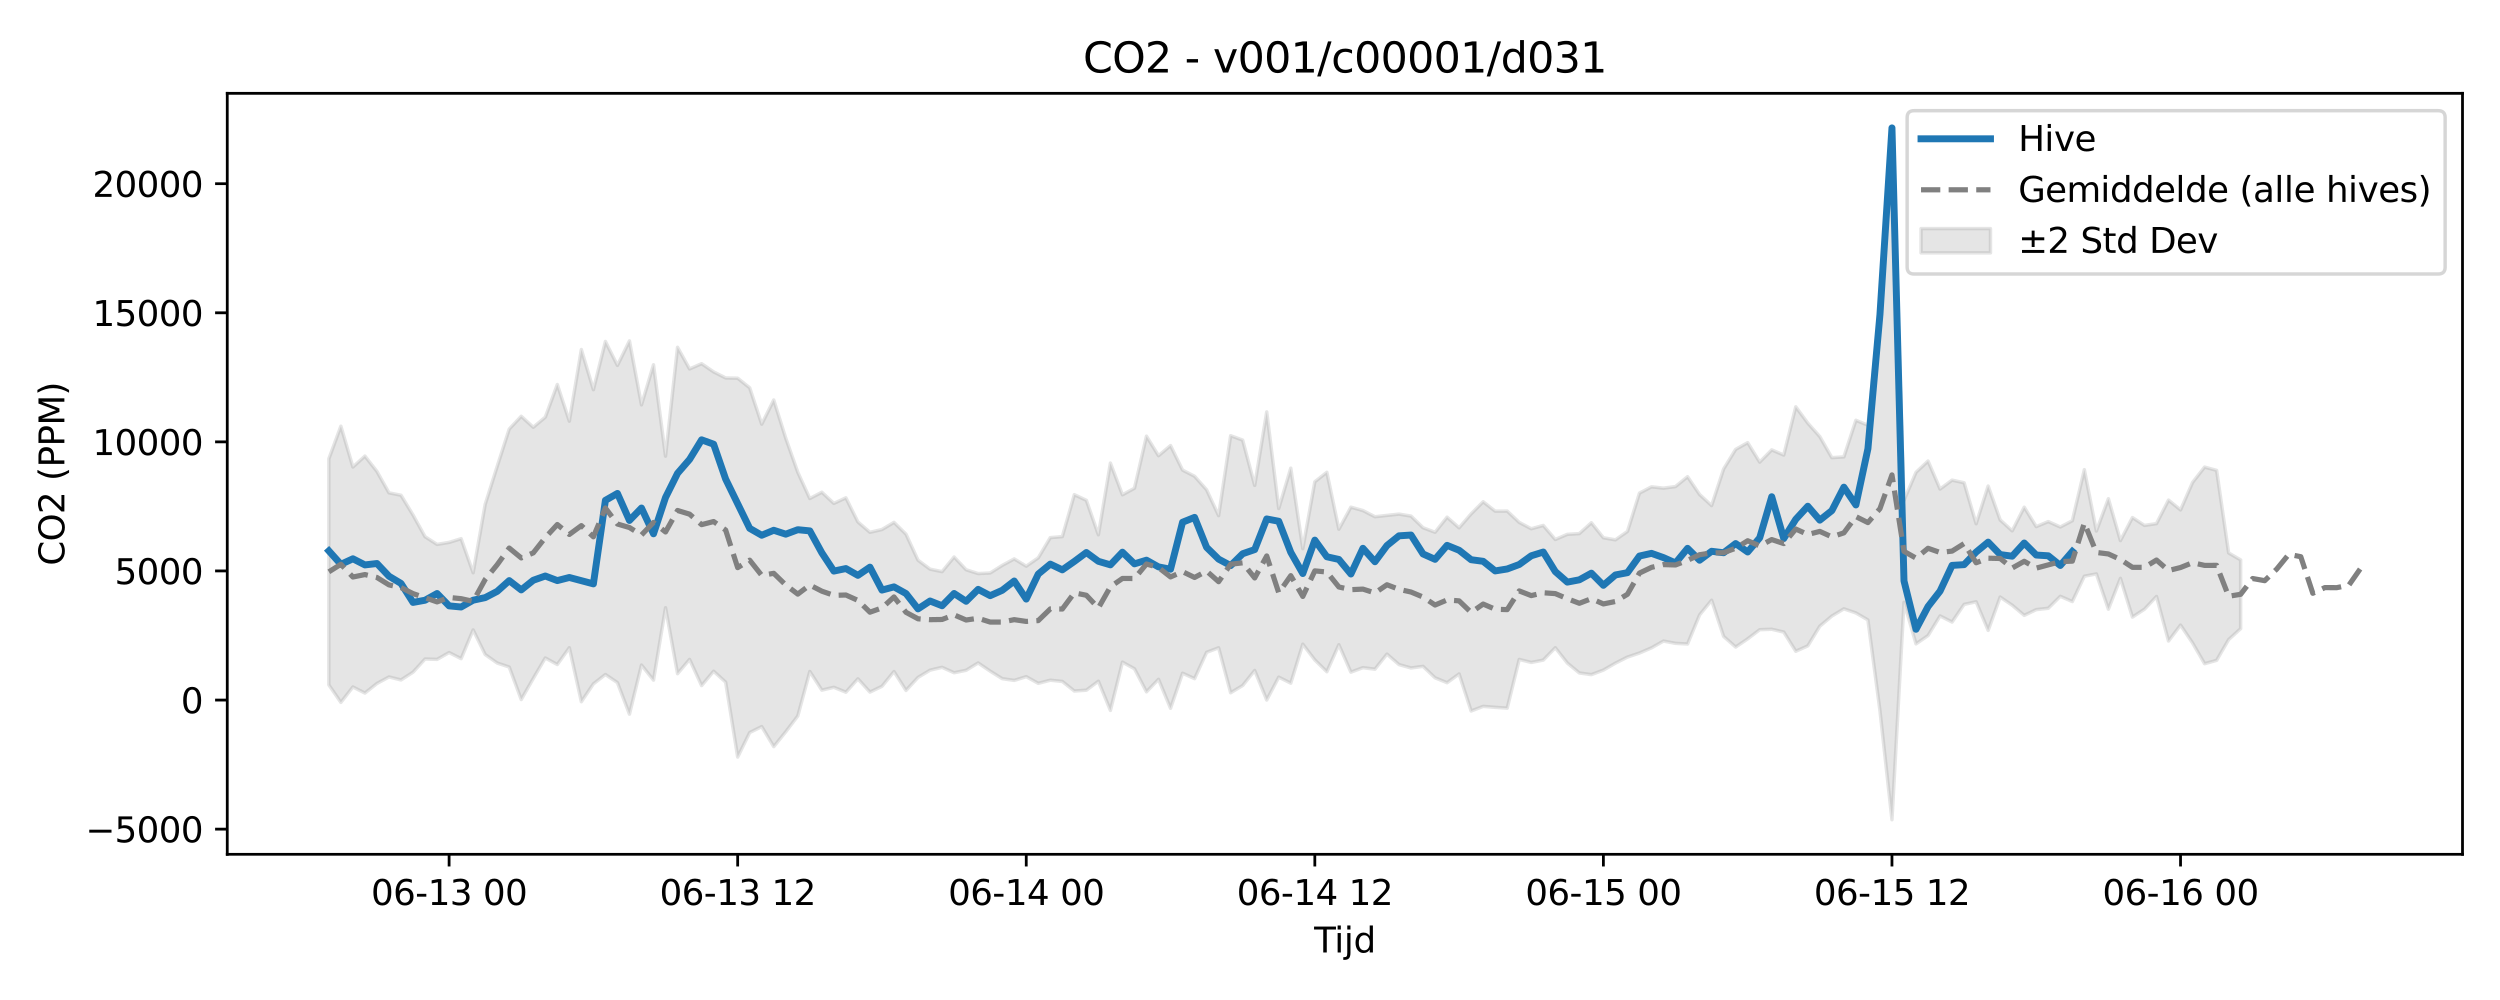<?xml version="1.0" encoding="utf-8" standalone="no"?>
<!DOCTYPE svg PUBLIC "-//W3C//DTD SVG 1.1//EN"
  "http://www.w3.org/Graphics/SVG/1.1/DTD/svg11.dtd">
<svg xmlns:xlink="http://www.w3.org/1999/xlink" width="720pt" height="288pt" viewBox="0 0 720 288" xmlns="http://www.w3.org/2000/svg" version="1.1">
 <defs>
  <style type="text/css">*{stroke-linejoin: round; stroke-linecap: butt}</style>
 </defs>
 <g id="figure_1">
  <g id="patch_1">
   <path d="M 0 288 
L 720 288 
L 720 0 
L 0 0 
z
" style="fill: #ffffff"/>
  </g>
  <g id="axes_1">
   <g id="patch_2">
    <path d="M 65.45 246.04 
L 709.2 246.04 
L 709.2 26.88 
L 65.45 26.88 
z
" style="fill: #ffffff"/>
   </g>
   <g id="FillBetweenPolyCollection_1">
    <defs>
     <path id="m723ecc522e" d="M 94.711 -155.879 
L 94.711 -90.752 
L 98.174 -85.706 
L 101.637 -90.148 
L 105.1 -88.399 
L 108.563 -91.156 
L 112.026 -93.038 
L 115.489 -92.172 
L 118.952 -94.404 
L 122.414 -98.206 
L 125.877 -98.094 
L 129.34 -100.063 
L 132.803 -98.307 
L 136.266 -106.58 
L 139.729 -99.496 
L 143.192 -97.05 
L 146.655 -95.89 
L 150.117 -86.528 
L 153.58 -92.598 
L 157.043 -98.506 
L 160.506 -96.616 
L 163.969 -101.46 
L 167.432 -85.903 
L 170.895 -91.038 
L 174.358 -93.74 
L 177.821 -91.401 
L 181.283 -82.318 
L 184.746 -96.468 
L 188.209 -92.121 
L 191.672 -112.971 
L 195.135 -93.983 
L 198.598 -98.1 
L 202.061 -90.545 
L 205.524 -94.687 
L 208.987 -91.541 
L 212.449 -69.968 
L 215.912 -77.025 
L 219.375 -78.741 
L 222.838 -72.966 
L 226.301 -77.245 
L 229.764 -81.805 
L 233.227 -94.617 
L 236.69 -89.24 
L 240.152 -90.054 
L 243.615 -88.648 
L 247.078 -92.493 
L 250.541 -88.682 
L 254.004 -90.338 
L 257.467 -94.593 
L 260.93 -89.149 
L 264.393 -92.912 
L 267.856 -94.988 
L 271.318 -95.811 
L 274.781 -94.251 
L 278.244 -94.956 
L 281.707 -97.072 
L 285.17 -94.71 
L 288.633 -92.546 
L 292.096 -92.041 
L 295.559 -93.122 
L 299.021 -91.192 
L 302.484 -92.102 
L 305.947 -91.745 
L 309.41 -88.988 
L 312.873 -89.224 
L 316.336 -91.804 
L 319.799 -83.398 
L 323.262 -97.308 
L 326.725 -95.393 
L 330.187 -88.75 
L 333.65 -92.36 
L 337.113 -84.012 
L 340.576 -94.116 
L 344.039 -92.544 
L 347.502 -100.125 
L 350.965 -101.442 
L 354.428 -88.484 
L 357.89 -90.567 
L 361.353 -94.902 
L 364.816 -86.395 
L 368.279 -92.98 
L 371.742 -91.248 
L 375.205 -102.481 
L 378.668 -97.931 
L 382.131 -94.541 
L 385.594 -102.324 
L 389.056 -94.421 
L 392.519 -95.708 
L 395.982 -95.272 
L 399.445 -99.617 
L 402.908 -96.603 
L 406.371 -95.621 
L 409.834 -96.088 
L 413.297 -92.791 
L 416.76 -91.375 
L 420.222 -93.906 
L 423.685 -83.234 
L 427.148 -84.562 
L 430.611 -84.289 
L 434.074 -84.053 
L 437.537 -98.084 
L 441 -97.217 
L 444.463 -97.887 
L 447.925 -101.454 
L 451.388 -97.044 
L 454.851 -94.185 
L 458.314 -93.705 
L 461.777 -95.009 
L 465.24 -97.007 
L 468.703 -98.757 
L 472.166 -99.926 
L 475.629 -101.414 
L 479.091 -103.373 
L 482.554 -102.714 
L 486.017 -102.529 
L 489.48 -110.894 
L 492.943 -115.14 
L 496.406 -104.713 
L 499.869 -101.649 
L 503.332 -104.01 
L 506.794 -106.649 
L 510.257 -106.772 
L 513.72 -105.965 
L 517.183 -100.438 
L 520.646 -101.983 
L 524.109 -107.659 
L 527.572 -110.57 
L 531.035 -112.655 
L 534.498 -111.475 
L 537.96 -109.451 
L 541.423 -83.362 
L 544.886 -51.922 
L 548.349 -114.528 
L 551.812 -102.566 
L 555.275 -104.95 
L 558.738 -110.613 
L 562.201 -108.846 
L 565.663 -113.931 
L 569.126 -114.69 
L 572.589 -106.447 
L 576.052 -116.052 
L 579.515 -113.69 
L 582.978 -110.774 
L 586.441 -112.428 
L 589.904 -112.816 
L 593.367 -116.269 
L 596.829 -114.75 
L 600.292 -122.047 
L 603.755 -122.72 
L 607.218 -112.553 
L 610.681 -121.443 
L 614.144 -110.277 
L 617.607 -112.547 
L 621.07 -116.216 
L 624.533 -103.388 
L 627.995 -107.97 
L 631.458 -102.832 
L 634.921 -96.854 
L 638.384 -97.818 
L 641.847 -103.792 
L 645.31 -106.949 
L 645.31 -126.735 
L 645.31 -126.735 
L 641.847 -128.755 
L 638.384 -152.533 
L 634.921 -153.481 
L 631.458 -149.053 
L 627.995 -141.143 
L 624.533 -143.976 
L 621.07 -137.199 
L 617.607 -136.688 
L 614.144 -138.945 
L 610.681 -132.308 
L 607.218 -144.367 
L 603.755 -135.065 
L 600.292 -152.732 
L 596.829 -138.032 
L 593.367 -136.224 
L 589.904 -137.786 
L 586.441 -136.334 
L 582.978 -141.92 
L 579.515 -135.117 
L 576.052 -138.262 
L 572.589 -148.024 
L 569.126 -137.16 
L 565.663 -148.966 
L 562.201 -149.722 
L 558.738 -147.158 
L 555.275 -155.233 
L 551.812 -151.968 
L 548.349 -143.896 
L 544.886 -250.525 
L 541.423 -199.64 
L 537.96 -165.535 
L 534.498 -166.96 
L 531.035 -156.421 
L 527.572 -156.195 
L 524.109 -162.253 
L 520.646 -166.142 
L 517.183 -170.839 
L 513.72 -156.941 
L 510.257 -158.436 
L 506.794 -154.911 
L 503.332 -160.52 
L 499.869 -158.577 
L 496.406 -152.937 
L 492.943 -142.391 
L 489.48 -145.59 
L 486.017 -150.714 
L 482.554 -147.871 
L 479.091 -147.416 
L 475.629 -147.792 
L 472.166 -145.982 
L 468.703 -134.94 
L 465.24 -132.528 
L 461.777 -133.122 
L 458.314 -137.453 
L 454.851 -134.323 
L 451.388 -134.111 
L 447.925 -132.627 
L 444.463 -136.676 
L 441 -135.721 
L 437.537 -137.55 
L 434.074 -140.81 
L 430.611 -140.785 
L 427.148 -143.502 
L 423.685 -140.006 
L 420.222 -135.99 
L 416.76 -139.054 
L 413.297 -134.709 
L 409.834 -136.015 
L 406.371 -139.374 
L 402.908 -139.939 
L 399.445 -139.563 
L 395.982 -139.183 
L 392.519 -140.967 
L 389.056 -141.932 
L 385.594 -135.579 
L 382.131 -151.983 
L 378.668 -149.246 
L 375.205 -129.979 
L 371.742 -153.171 
L 368.279 -141.553 
L 364.816 -169.372 
L 361.353 -148.199 
L 357.89 -161.248 
L 354.428 -162.521 
L 350.965 -139.496 
L 347.502 -146.938 
L 344.039 -150.835 
L 340.576 -152.615 
L 337.113 -159.68 
L 333.65 -156.75 
L 330.187 -162.384 
L 326.725 -147.387 
L 323.262 -145.495 
L 319.799 -154.64 
L 316.336 -133.975 
L 312.873 -143.908 
L 309.41 -145.538 
L 305.947 -133.455 
L 302.484 -133.161 
L 299.021 -127.35 
L 295.559 -124.94 
L 292.096 -127.038 
L 288.633 -125.162 
L 285.17 -122.982 
L 281.707 -122.809 
L 278.244 -123.913 
L 274.781 -127.585 
L 271.318 -123.371 
L 267.856 -124.084 
L 264.393 -126.656 
L 260.93 -134.153 
L 257.467 -137.562 
L 254.004 -135.501 
L 250.541 -134.698 
L 247.078 -137.682 
L 243.615 -144.627 
L 240.152 -143.023 
L 236.69 -146.242 
L 233.227 -144.423 
L 229.764 -151.989 
L 226.301 -161.796 
L 222.838 -172.799 
L 219.375 -165.839 
L 215.912 -176.309 
L 212.449 -179.08 
L 208.987 -179.15 
L 205.524 -180.9 
L 202.061 -183.262 
L 198.598 -181.747 
L 195.135 -187.981 
L 191.672 -156.626 
L 188.209 -182.949 
L 184.746 -171.389 
L 181.283 -189.823 
L 177.821 -182.766 
L 174.358 -189.654 
L 170.895 -175.764 
L 167.432 -187.337 
L 163.969 -166.702 
L 160.506 -177.258 
L 157.043 -167.847 
L 153.58 -164.946 
L 150.117 -168.114 
L 146.655 -164.426 
L 143.192 -153.68 
L 139.729 -142.731 
L 136.266 -123.045 
L 132.803 -132.858 
L 129.34 -131.795 
L 125.877 -131.211 
L 122.414 -133.431 
L 118.952 -139.682 
L 115.489 -145.372 
L 112.026 -146.062 
L 108.563 -152.22 
L 105.1 -156.65 
L 101.637 -153.498 
L 98.174 -165.255 
L 94.711 -155.879 
z
" style="stroke: #808080; stroke-opacity: 0.2"/>
    </defs>
    <g clip-path="url(#p2a854fc6b8)">
     <use xlink:href="#m723ecc522e" x="0" y="288" style="fill: #808080; fill-opacity: 0.2; stroke: #808080; stroke-opacity: 0.2"/>
    </g>
   </g>
   <g id="matplotlib.axis_1">
    <g id="xtick_1">
     <g id="line2d_1">
      <defs>
       <path id="mb18acb15ad" d="M 0 0 
L 0 3.5 
" style="stroke: #000000; stroke-width: 0.8"/>
      </defs>
      <g>
       <use xlink:href="#mb18acb15ad" x="129.34" y="246.04" style="stroke: #000000; stroke-width: 0.8"/>
      </g>
     </g>
     <g id="text_1">
      <!-- 06-13 00 -->
      <g transform="translate(106.86 260.638) scale(0.1 -0.1)">
       <defs>
        <path id="DejaVuSans-30" d="M 2034 4250 
Q 1547 4250 1301 3770 
Q 1056 3291 1056 2328 
Q 1056 1369 1301 889 
Q 1547 409 2034 409 
Q 2525 409 2770 889 
Q 3016 1369 3016 2328 
Q 3016 3291 2770 3770 
Q 2525 4250 2034 4250 
z
M 2034 4750 
Q 2819 4750 3233 4129 
Q 3647 3509 3647 2328 
Q 3647 1150 3233 529 
Q 2819 -91 2034 -91 
Q 1250 -91 836 529 
Q 422 1150 422 2328 
Q 422 3509 836 4129 
Q 1250 4750 2034 4750 
z
" transform="scale(0.016)"/>
        <path id="DejaVuSans-36" d="M 2113 2584 
Q 1688 2584 1439 2293 
Q 1191 2003 1191 1497 
Q 1191 994 1439 701 
Q 1688 409 2113 409 
Q 2538 409 2786 701 
Q 3034 994 3034 1497 
Q 3034 2003 2786 2293 
Q 2538 2584 2113 2584 
z
M 3366 4563 
L 3366 3988 
Q 3128 4100 2886 4159 
Q 2644 4219 2406 4219 
Q 1781 4219 1451 3797 
Q 1122 3375 1075 2522 
Q 1259 2794 1537 2939 
Q 1816 3084 2150 3084 
Q 2853 3084 3261 2657 
Q 3669 2231 3669 1497 
Q 3669 778 3244 343 
Q 2819 -91 2113 -91 
Q 1303 -91 875 529 
Q 447 1150 447 2328 
Q 447 3434 972 4092 
Q 1497 4750 2381 4750 
Q 2619 4750 2861 4703 
Q 3103 4656 3366 4563 
z
" transform="scale(0.016)"/>
        <path id="DejaVuSans-2d" d="M 313 2009 
L 1997 2009 
L 1997 1497 
L 313 1497 
L 313 2009 
z
" transform="scale(0.016)"/>
        <path id="DejaVuSans-31" d="M 794 531 
L 1825 531 
L 1825 4091 
L 703 3866 
L 703 4441 
L 1819 4666 
L 2450 4666 
L 2450 531 
L 3481 531 
L 3481 0 
L 794 0 
L 794 531 
z
" transform="scale(0.016)"/>
        <path id="DejaVuSans-33" d="M 2597 2516 
Q 3050 2419 3304 2112 
Q 3559 1806 3559 1356 
Q 3559 666 3084 287 
Q 2609 -91 1734 -91 
Q 1441 -91 1130 -33 
Q 819 25 488 141 
L 488 750 
Q 750 597 1062 519 
Q 1375 441 1716 441 
Q 2309 441 2620 675 
Q 2931 909 2931 1356 
Q 2931 1769 2642 2001 
Q 2353 2234 1838 2234 
L 1294 2234 
L 1294 2753 
L 1863 2753 
Q 2328 2753 2575 2939 
Q 2822 3125 2822 3475 
Q 2822 3834 2567 4026 
Q 2313 4219 1838 4219 
Q 1578 4219 1281 4162 
Q 984 4106 628 3988 
L 628 4550 
Q 988 4650 1302 4700 
Q 1616 4750 1894 4750 
Q 2613 4750 3031 4423 
Q 3450 4097 3450 3541 
Q 3450 3153 3228 2886 
Q 3006 2619 2597 2516 
z
" transform="scale(0.016)"/>
        <path id="DejaVuSans-20" transform="scale(0.016)"/>
       </defs>
       <use xlink:href="#DejaVuSans-30"/>
       <use xlink:href="#DejaVuSans-36" transform="translate(63.623 0)"/>
       <use xlink:href="#DejaVuSans-2d" transform="translate(127.246 0)"/>
       <use xlink:href="#DejaVuSans-31" transform="translate(163.33 0)"/>
       <use xlink:href="#DejaVuSans-33" transform="translate(226.953 0)"/>
       <use xlink:href="#DejaVuSans-20" transform="translate(290.576 0)"/>
       <use xlink:href="#DejaVuSans-30" transform="translate(322.363 0)"/>
       <use xlink:href="#DejaVuSans-30" transform="translate(385.986 0)"/>
      </g>
     </g>
    </g>
    <g id="xtick_2">
     <g id="line2d_2">
      <g>
       <use xlink:href="#mb18acb15ad" x="212.449" y="246.04" style="stroke: #000000; stroke-width: 0.8"/>
      </g>
     </g>
     <g id="text_2">
      <!-- 06-13 12 -->
      <g transform="translate(189.969 260.638) scale(0.1 -0.1)">
       <defs>
        <path id="DejaVuSans-32" d="M 1228 531 
L 3431 531 
L 3431 0 
L 469 0 
L 469 531 
Q 828 903 1448 1529 
Q 2069 2156 2228 2338 
Q 2531 2678 2651 2914 
Q 2772 3150 2772 3378 
Q 2772 3750 2511 3984 
Q 2250 4219 1831 4219 
Q 1534 4219 1204 4116 
Q 875 4013 500 3803 
L 500 4441 
Q 881 4594 1212 4672 
Q 1544 4750 1819 4750 
Q 2544 4750 2975 4387 
Q 3406 4025 3406 3419 
Q 3406 3131 3298 2873 
Q 3191 2616 2906 2266 
Q 2828 2175 2409 1742 
Q 1991 1309 1228 531 
z
" transform="scale(0.016)"/>
       </defs>
       <use xlink:href="#DejaVuSans-30"/>
       <use xlink:href="#DejaVuSans-36" transform="translate(63.623 0)"/>
       <use xlink:href="#DejaVuSans-2d" transform="translate(127.246 0)"/>
       <use xlink:href="#DejaVuSans-31" transform="translate(163.33 0)"/>
       <use xlink:href="#DejaVuSans-33" transform="translate(226.953 0)"/>
       <use xlink:href="#DejaVuSans-20" transform="translate(290.576 0)"/>
       <use xlink:href="#DejaVuSans-31" transform="translate(322.363 0)"/>
       <use xlink:href="#DejaVuSans-32" transform="translate(385.986 0)"/>
      </g>
     </g>
    </g>
    <g id="xtick_3">
     <g id="line2d_3">
      <g>
       <use xlink:href="#mb18acb15ad" x="295.559" y="246.04" style="stroke: #000000; stroke-width: 0.8"/>
      </g>
     </g>
     <g id="text_3">
      <!-- 06-14 00 -->
      <g transform="translate(273.078 260.638) scale(0.1 -0.1)">
       <defs>
        <path id="DejaVuSans-34" d="M 2419 4116 
L 825 1625 
L 2419 1625 
L 2419 4116 
z
M 2253 4666 
L 3047 4666 
L 3047 1625 
L 3713 1625 
L 3713 1100 
L 3047 1100 
L 3047 0 
L 2419 0 
L 2419 1100 
L 313 1100 
L 313 1709 
L 2253 4666 
z
" transform="scale(0.016)"/>
       </defs>
       <use xlink:href="#DejaVuSans-30"/>
       <use xlink:href="#DejaVuSans-36" transform="translate(63.623 0)"/>
       <use xlink:href="#DejaVuSans-2d" transform="translate(127.246 0)"/>
       <use xlink:href="#DejaVuSans-31" transform="translate(163.33 0)"/>
       <use xlink:href="#DejaVuSans-34" transform="translate(226.953 0)"/>
       <use xlink:href="#DejaVuSans-20" transform="translate(290.576 0)"/>
       <use xlink:href="#DejaVuSans-30" transform="translate(322.363 0)"/>
       <use xlink:href="#DejaVuSans-30" transform="translate(385.986 0)"/>
      </g>
     </g>
    </g>
    <g id="xtick_4">
     <g id="line2d_4">
      <g>
       <use xlink:href="#mb18acb15ad" x="378.668" y="246.04" style="stroke: #000000; stroke-width: 0.8"/>
      </g>
     </g>
     <g id="text_4">
      <!-- 06-14 12 -->
      <g transform="translate(356.187 260.638) scale(0.1 -0.1)">
       <use xlink:href="#DejaVuSans-30"/>
       <use xlink:href="#DejaVuSans-36" transform="translate(63.623 0)"/>
       <use xlink:href="#DejaVuSans-2d" transform="translate(127.246 0)"/>
       <use xlink:href="#DejaVuSans-31" transform="translate(163.33 0)"/>
       <use xlink:href="#DejaVuSans-34" transform="translate(226.953 0)"/>
       <use xlink:href="#DejaVuSans-20" transform="translate(290.576 0)"/>
       <use xlink:href="#DejaVuSans-31" transform="translate(322.363 0)"/>
       <use xlink:href="#DejaVuSans-32" transform="translate(385.986 0)"/>
      </g>
     </g>
    </g>
    <g id="xtick_5">
     <g id="line2d_5">
      <g>
       <use xlink:href="#mb18acb15ad" x="461.777" y="246.04" style="stroke: #000000; stroke-width: 0.8"/>
      </g>
     </g>
     <g id="text_5">
      <!-- 06-15 00 -->
      <g transform="translate(439.297 260.638) scale(0.1 -0.1)">
       <defs>
        <path id="DejaVuSans-35" d="M 691 4666 
L 3169 4666 
L 3169 4134 
L 1269 4134 
L 1269 2991 
Q 1406 3038 1543 3061 
Q 1681 3084 1819 3084 
Q 2600 3084 3056 2656 
Q 3513 2228 3513 1497 
Q 3513 744 3044 326 
Q 2575 -91 1722 -91 
Q 1428 -91 1123 -41 
Q 819 9 494 109 
L 494 744 
Q 775 591 1075 516 
Q 1375 441 1709 441 
Q 2250 441 2565 725 
Q 2881 1009 2881 1497 
Q 2881 1984 2565 2268 
Q 2250 2553 1709 2553 
Q 1456 2553 1204 2497 
Q 953 2441 691 2322 
L 691 4666 
z
" transform="scale(0.016)"/>
       </defs>
       <use xlink:href="#DejaVuSans-30"/>
       <use xlink:href="#DejaVuSans-36" transform="translate(63.623 0)"/>
       <use xlink:href="#DejaVuSans-2d" transform="translate(127.246 0)"/>
       <use xlink:href="#DejaVuSans-31" transform="translate(163.33 0)"/>
       <use xlink:href="#DejaVuSans-35" transform="translate(226.953 0)"/>
       <use xlink:href="#DejaVuSans-20" transform="translate(290.576 0)"/>
       <use xlink:href="#DejaVuSans-30" transform="translate(322.363 0)"/>
       <use xlink:href="#DejaVuSans-30" transform="translate(385.986 0)"/>
      </g>
     </g>
    </g>
    <g id="xtick_6">
     <g id="line2d_6">
      <g>
       <use xlink:href="#mb18acb15ad" x="544.886" y="246.04" style="stroke: #000000; stroke-width: 0.8"/>
      </g>
     </g>
     <g id="text_6">
      <!-- 06-15 12 -->
      <g transform="translate(522.406 260.638) scale(0.1 -0.1)">
       <use xlink:href="#DejaVuSans-30"/>
       <use xlink:href="#DejaVuSans-36" transform="translate(63.623 0)"/>
       <use xlink:href="#DejaVuSans-2d" transform="translate(127.246 0)"/>
       <use xlink:href="#DejaVuSans-31" transform="translate(163.33 0)"/>
       <use xlink:href="#DejaVuSans-35" transform="translate(226.953 0)"/>
       <use xlink:href="#DejaVuSans-20" transform="translate(290.576 0)"/>
       <use xlink:href="#DejaVuSans-31" transform="translate(322.363 0)"/>
       <use xlink:href="#DejaVuSans-32" transform="translate(385.986 0)"/>
      </g>
     </g>
    </g>
    <g id="xtick_7">
     <g id="line2d_7">
      <g>
       <use xlink:href="#mb18acb15ad" x="627.995" y="246.04" style="stroke: #000000; stroke-width: 0.8"/>
      </g>
     </g>
     <g id="text_7">
      <!-- 06-16 00 -->
      <g transform="translate(605.515 260.638) scale(0.1 -0.1)">
       <use xlink:href="#DejaVuSans-30"/>
       <use xlink:href="#DejaVuSans-36" transform="translate(63.623 0)"/>
       <use xlink:href="#DejaVuSans-2d" transform="translate(127.246 0)"/>
       <use xlink:href="#DejaVuSans-31" transform="translate(163.33 0)"/>
       <use xlink:href="#DejaVuSans-36" transform="translate(226.953 0)"/>
       <use xlink:href="#DejaVuSans-20" transform="translate(290.576 0)"/>
       <use xlink:href="#DejaVuSans-30" transform="translate(322.363 0)"/>
       <use xlink:href="#DejaVuSans-30" transform="translate(385.986 0)"/>
      </g>
     </g>
    </g>
    <g id="text_8">
     <!-- Tijd -->
     <g transform="translate(378.475 274.317) scale(0.1 -0.1)">
      <defs>
       <path id="DejaVuSans-54" d="M -19 4666 
L 3928 4666 
L 3928 4134 
L 2272 4134 
L 2272 0 
L 1638 0 
L 1638 4134 
L -19 4134 
L -19 4666 
z
" transform="scale(0.016)"/>
       <path id="DejaVuSans-69" d="M 603 3500 
L 1178 3500 
L 1178 0 
L 603 0 
L 603 3500 
z
M 603 4863 
L 1178 4863 
L 1178 4134 
L 603 4134 
L 603 4863 
z
" transform="scale(0.016)"/>
       <path id="DejaVuSans-6a" d="M 603 3500 
L 1178 3500 
L 1178 -63 
Q 1178 -731 923 -1031 
Q 669 -1331 103 -1331 
L -116 -1331 
L -116 -844 
L 38 -844 
Q 366 -844 484 -692 
Q 603 -541 603 -63 
L 603 3500 
z
M 603 4863 
L 1178 4863 
L 1178 4134 
L 603 4134 
L 603 4863 
z
" transform="scale(0.016)"/>
       <path id="DejaVuSans-64" d="M 2906 2969 
L 2906 4863 
L 3481 4863 
L 3481 0 
L 2906 0 
L 2906 525 
Q 2725 213 2448 61 
Q 2172 -91 1784 -91 
Q 1150 -91 751 415 
Q 353 922 353 1747 
Q 353 2572 751 3078 
Q 1150 3584 1784 3584 
Q 2172 3584 2448 3432 
Q 2725 3281 2906 2969 
z
M 947 1747 
Q 947 1113 1208 752 
Q 1469 391 1925 391 
Q 2381 391 2643 752 
Q 2906 1113 2906 1747 
Q 2906 2381 2643 2742 
Q 2381 3103 1925 3103 
Q 1469 3103 1208 2742 
Q 947 2381 947 1747 
z
" transform="scale(0.016)"/>
      </defs>
      <use xlink:href="#DejaVuSans-54"/>
      <use xlink:href="#DejaVuSans-69" transform="translate(57.959 0)"/>
      <use xlink:href="#DejaVuSans-6a" transform="translate(85.742 0)"/>
      <use xlink:href="#DejaVuSans-64" transform="translate(113.525 0)"/>
     </g>
    </g>
   </g>
   <g id="matplotlib.axis_2">
    <g id="ytick_1">
     <g id="line2d_8">
      <defs>
       <path id="mbec83b9585" d="M 0 0 
L -3.5 0 
" style="stroke: #000000; stroke-width: 0.8"/>
      </defs>
      <g>
       <use xlink:href="#mbec83b9585" x="65.45" y="238.789" style="stroke: #000000; stroke-width: 0.8"/>
      </g>
     </g>
     <g id="text_9">
      <!-- −5000 -->
      <g transform="translate(24.62 242.588) scale(0.1 -0.1)">
       <defs>
        <path id="DejaVuSans-2212" d="M 678 2272 
L 4684 2272 
L 4684 1741 
L 678 1741 
L 678 2272 
z
" transform="scale(0.016)"/>
       </defs>
       <use xlink:href="#DejaVuSans-2212"/>
       <use xlink:href="#DejaVuSans-35" transform="translate(83.789 0)"/>
       <use xlink:href="#DejaVuSans-30" transform="translate(147.412 0)"/>
       <use xlink:href="#DejaVuSans-30" transform="translate(211.035 0)"/>
       <use xlink:href="#DejaVuSans-30" transform="translate(274.658 0)"/>
      </g>
     </g>
    </g>
    <g id="ytick_2">
     <g id="line2d_9">
      <g>
       <use xlink:href="#mbec83b9585" x="65.45" y="201.612" style="stroke: #000000; stroke-width: 0.8"/>
      </g>
     </g>
     <g id="text_10">
      <!-- 0 -->
      <g transform="translate(52.087 205.412) scale(0.1 -0.1)">
       <use xlink:href="#DejaVuSans-30"/>
      </g>
     </g>
    </g>
    <g id="ytick_3">
     <g id="line2d_10">
      <g>
       <use xlink:href="#mbec83b9585" x="65.45" y="164.436" style="stroke: #000000; stroke-width: 0.8"/>
      </g>
     </g>
     <g id="text_11">
      <!-- 5000 -->
      <g transform="translate(33 168.235) scale(0.1 -0.1)">
       <use xlink:href="#DejaVuSans-35"/>
       <use xlink:href="#DejaVuSans-30" transform="translate(63.623 0)"/>
       <use xlink:href="#DejaVuSans-30" transform="translate(127.246 0)"/>
       <use xlink:href="#DejaVuSans-30" transform="translate(190.869 0)"/>
      </g>
     </g>
    </g>
    <g id="ytick_4">
     <g id="line2d_11">
      <g>
       <use xlink:href="#mbec83b9585" x="65.45" y="127.26" style="stroke: #000000; stroke-width: 0.8"/>
      </g>
     </g>
     <g id="text_12">
      <!-- 10000 -->
      <g transform="translate(26.637 131.059) scale(0.1 -0.1)">
       <use xlink:href="#DejaVuSans-31"/>
       <use xlink:href="#DejaVuSans-30" transform="translate(63.623 0)"/>
       <use xlink:href="#DejaVuSans-30" transform="translate(127.246 0)"/>
       <use xlink:href="#DejaVuSans-30" transform="translate(190.869 0)"/>
       <use xlink:href="#DejaVuSans-30" transform="translate(254.492 0)"/>
      </g>
     </g>
    </g>
    <g id="ytick_5">
     <g id="line2d_12">
      <g>
       <use xlink:href="#mbec83b9585" x="65.45" y="90.083" style="stroke: #000000; stroke-width: 0.8"/>
      </g>
     </g>
     <g id="text_13">
      <!-- 15000 -->
      <g transform="translate(26.637 93.883) scale(0.1 -0.1)">
       <use xlink:href="#DejaVuSans-31"/>
       <use xlink:href="#DejaVuSans-35" transform="translate(63.623 0)"/>
       <use xlink:href="#DejaVuSans-30" transform="translate(127.246 0)"/>
       <use xlink:href="#DejaVuSans-30" transform="translate(190.869 0)"/>
       <use xlink:href="#DejaVuSans-30" transform="translate(254.492 0)"/>
      </g>
     </g>
    </g>
    <g id="ytick_6">
     <g id="line2d_13">
      <g>
       <use xlink:href="#mbec83b9585" x="65.45" y="52.907" style="stroke: #000000; stroke-width: 0.8"/>
      </g>
     </g>
     <g id="text_14">
      <!-- 20000 -->
      <g transform="translate(26.637 56.706) scale(0.1 -0.1)">
       <use xlink:href="#DejaVuSans-32"/>
       <use xlink:href="#DejaVuSans-30" transform="translate(63.623 0)"/>
       <use xlink:href="#DejaVuSans-30" transform="translate(127.246 0)"/>
       <use xlink:href="#DejaVuSans-30" transform="translate(190.869 0)"/>
       <use xlink:href="#DejaVuSans-30" transform="translate(254.492 0)"/>
      </g>
     </g>
    </g>
    <g id="text_15">
     <!-- CO2 (PPM) -->
     <g transform="translate(18.541 162.903) rotate(-90) scale(0.1 -0.1)">
      <defs>
       <path id="DejaVuSans-43" d="M 4122 4306 
L 4122 3641 
Q 3803 3938 3442 4084 
Q 3081 4231 2675 4231 
Q 1875 4231 1450 3742 
Q 1025 3253 1025 2328 
Q 1025 1406 1450 917 
Q 1875 428 2675 428 
Q 3081 428 3442 575 
Q 3803 722 4122 1019 
L 4122 359 
Q 3791 134 3420 21 
Q 3050 -91 2638 -91 
Q 1578 -91 968 557 
Q 359 1206 359 2328 
Q 359 3453 968 4101 
Q 1578 4750 2638 4750 
Q 3056 4750 3426 4639 
Q 3797 4528 4122 4306 
z
" transform="scale(0.016)"/>
       <path id="DejaVuSans-4f" d="M 2522 4238 
Q 1834 4238 1429 3725 
Q 1025 3213 1025 2328 
Q 1025 1447 1429 934 
Q 1834 422 2522 422 
Q 3209 422 3611 934 
Q 4013 1447 4013 2328 
Q 4013 3213 3611 3725 
Q 3209 4238 2522 4238 
z
M 2522 4750 
Q 3503 4750 4090 4092 
Q 4678 3434 4678 2328 
Q 4678 1225 4090 567 
Q 3503 -91 2522 -91 
Q 1538 -91 948 565 
Q 359 1222 359 2328 
Q 359 3434 948 4092 
Q 1538 4750 2522 4750 
z
" transform="scale(0.016)"/>
       <path id="DejaVuSans-28" d="M 1984 4856 
Q 1566 4138 1362 3434 
Q 1159 2731 1159 2009 
Q 1159 1288 1364 580 
Q 1569 -128 1984 -844 
L 1484 -844 
Q 1016 -109 783 600 
Q 550 1309 550 2009 
Q 550 2706 781 3412 
Q 1013 4119 1484 4856 
L 1984 4856 
z
" transform="scale(0.016)"/>
       <path id="DejaVuSans-50" d="M 1259 4147 
L 1259 2394 
L 2053 2394 
Q 2494 2394 2734 2622 
Q 2975 2850 2975 3272 
Q 2975 3691 2734 3919 
Q 2494 4147 2053 4147 
L 1259 4147 
z
M 628 4666 
L 2053 4666 
Q 2838 4666 3239 4311 
Q 3641 3956 3641 3272 
Q 3641 2581 3239 2228 
Q 2838 1875 2053 1875 
L 1259 1875 
L 1259 0 
L 628 0 
L 628 4666 
z
" transform="scale(0.016)"/>
       <path id="DejaVuSans-4d" d="M 628 4666 
L 1569 4666 
L 2759 1491 
L 3956 4666 
L 4897 4666 
L 4897 0 
L 4281 0 
L 4281 4097 
L 3078 897 
L 2444 897 
L 1241 4097 
L 1241 0 
L 628 0 
L 628 4666 
z
" transform="scale(0.016)"/>
       <path id="DejaVuSans-29" d="M 513 4856 
L 1013 4856 
Q 1481 4119 1714 3412 
Q 1947 2706 1947 2009 
Q 1947 1309 1714 600 
Q 1481 -109 1013 -844 
L 513 -844 
Q 928 -128 1133 580 
Q 1338 1288 1338 2009 
Q 1338 2731 1133 3434 
Q 928 4138 513 4856 
z
" transform="scale(0.016)"/>
      </defs>
      <use xlink:href="#DejaVuSans-43"/>
      <use xlink:href="#DejaVuSans-4f" transform="translate(69.824 0)"/>
      <use xlink:href="#DejaVuSans-32" transform="translate(148.535 0)"/>
      <use xlink:href="#DejaVuSans-20" transform="translate(212.158 0)"/>
      <use xlink:href="#DejaVuSans-28" transform="translate(243.945 0)"/>
      <use xlink:href="#DejaVuSans-50" transform="translate(282.959 0)"/>
      <use xlink:href="#DejaVuSans-50" transform="translate(343.262 0)"/>
      <use xlink:href="#DejaVuSans-4d" transform="translate(403.564 0)"/>
      <use xlink:href="#DejaVuSans-29" transform="translate(489.844 0)"/>
     </g>
    </g>
   </g>
   <g id="line2d_14">
    <path d="M 94.711 158.655 
L 98.174 162.525 
L 101.637 160.929 
L 105.1 162.696 
L 108.563 162.29 
L 112.026 165.95 
L 115.489 168.027 
L 118.952 173.495 
L 122.414 172.865 
L 125.877 170.934 
L 129.34 174.491 
L 132.803 174.816 
L 136.266 172.855 
L 139.729 172.117 
L 143.192 170.315 
L 146.655 167.217 
L 150.117 169.891 
L 153.58 167.118 
L 157.043 165.893 
L 160.506 167.209 
L 163.969 166.317 
L 170.895 168.154 
L 174.358 144.098 
L 177.821 142.11 
L 181.283 149.89 
L 184.746 146.316 
L 188.209 153.734 
L 191.672 143.278 
L 195.135 136.311 
L 198.598 132.311 
L 202.061 126.67 
L 205.524 127.929 
L 208.987 137.974 
L 215.912 152.168 
L 219.375 154.153 
L 222.838 152.716 
L 226.301 153.841 
L 229.764 152.554 
L 233.227 152.894 
L 236.69 159.214 
L 240.152 164.473 
L 243.615 163.744 
L 247.078 165.702 
L 250.541 163.343 
L 254.004 169.943 
L 257.467 169.019 
L 260.93 170.944 
L 264.393 175.358 
L 267.856 173.086 
L 271.318 174.456 
L 274.781 170.924 
L 278.244 173.172 
L 281.707 169.735 
L 285.17 171.552 
L 288.633 170.012 
L 292.096 167.333 
L 295.559 172.53 
L 299.021 165.328 
L 302.484 162.468 
L 305.947 164.116 
L 309.41 161.692 
L 312.873 159.122 
L 316.336 161.658 
L 319.799 162.676 
L 323.262 159.031 
L 326.725 162.386 
L 330.187 161.331 
L 333.65 163.265 
L 337.113 163.933 
L 340.576 150.401 
L 344.039 149.008 
L 347.502 157.64 
L 350.965 161.033 
L 354.428 162.887 
L 357.89 159.474 
L 361.353 158.28 
L 364.816 149.456 
L 368.279 150.121 
L 371.742 159.073 
L 375.205 165.177 
L 378.668 155.562 
L 382.131 160.347 
L 385.594 161.12 
L 389.056 165.313 
L 392.519 157.913 
L 395.982 161.778 
L 399.445 157.115 
L 402.908 154.319 
L 406.371 154.091 
L 409.834 159.54 
L 413.297 161.088 
L 416.76 157.065 
L 420.222 158.473 
L 423.685 161.198 
L 427.148 161.655 
L 430.611 164.424 
L 434.074 163.866 
L 437.537 162.577 
L 441 160.067 
L 444.463 158.986 
L 447.925 164.614 
L 451.388 167.65 
L 454.851 166.991 
L 458.314 165.075 
L 461.777 168.57 
L 465.24 165.588 
L 468.703 164.932 
L 472.166 160.141 
L 475.629 159.365 
L 479.091 160.597 
L 482.554 162.138 
L 486.017 157.923 
L 489.48 161.345 
L 492.943 158.77 
L 496.406 159.189 
L 499.869 156.547 
L 503.332 158.971 
L 506.794 154.894 
L 510.257 143.065 
L 513.72 155.107 
L 517.183 149.556 
L 520.646 145.796 
L 524.109 149.801 
L 527.572 147.057 
L 531.035 140.309 
L 534.498 145.42 
L 537.96 129.235 
L 541.423 90.624 
L 544.886 36.842 
L 548.349 167.296 
L 551.812 181.23 
L 555.275 174.687 
L 558.738 170.235 
L 562.201 162.83 
L 565.663 162.619 
L 569.126 158.998 
L 572.589 156.136 
L 576.052 159.715 
L 579.515 160.181 
L 582.978 156.391 
L 586.441 159.853 
L 589.904 160.067 
L 593.367 162.852 
L 596.829 158.827 
L 596.829 158.827 
" clip-path="url(#p2a854fc6b8)" style="fill: none; stroke: #1f77b4; stroke-width: 2; stroke-linecap: square"/>
   </g>
   <g id="line2d_15">
    <path d="M 94.711 164.684 
L 98.174 162.519 
L 101.637 166.177 
L 105.1 165.475 
L 108.563 166.312 
L 112.026 168.45 
L 115.489 169.228 
L 118.952 170.957 
L 125.877 173.348 
L 129.34 172.071 
L 132.803 172.418 
L 136.266 173.187 
L 139.729 166.887 
L 143.192 162.635 
L 146.655 157.842 
L 150.117 160.679 
L 153.58 159.228 
L 157.043 154.824 
L 160.506 151.063 
L 163.969 153.919 
L 167.432 151.38 
L 170.895 154.599 
L 174.358 146.303 
L 177.821 150.917 
L 181.283 151.929 
L 184.746 154.072 
L 188.209 150.465 
L 191.672 153.202 
L 195.135 147.018 
L 198.598 148.076 
L 202.061 151.097 
L 205.524 150.206 
L 208.987 152.654 
L 212.449 163.476 
L 215.912 161.333 
L 219.375 165.71 
L 222.838 165.117 
L 226.301 168.48 
L 229.764 171.103 
L 233.227 168.48 
L 236.69 170.259 
L 240.152 171.462 
L 243.615 171.362 
L 247.078 172.912 
L 250.541 176.31 
L 254.004 175.081 
L 257.467 171.923 
L 260.93 176.349 
L 264.393 178.216 
L 267.856 178.464 
L 271.318 178.409 
L 274.781 177.082 
L 278.244 178.565 
L 281.707 178.059 
L 285.17 179.154 
L 288.633 179.146 
L 292.096 178.461 
L 295.559 178.969 
L 299.021 178.729 
L 302.484 175.368 
L 305.947 175.4 
L 309.41 170.737 
L 312.873 171.434 
L 316.336 175.111 
L 319.799 168.981 
L 323.262 166.598 
L 326.725 166.61 
L 330.187 162.433 
L 333.65 163.445 
L 337.113 166.154 
L 340.576 164.634 
L 344.039 166.31 
L 347.502 164.468 
L 350.965 167.531 
L 354.428 162.498 
L 357.89 162.093 
L 361.353 166.449 
L 364.816 160.117 
L 368.279 170.734 
L 371.742 165.79 
L 375.205 171.77 
L 378.668 164.412 
L 382.131 164.738 
L 385.594 169.049 
L 389.056 169.823 
L 392.519 169.663 
L 395.982 170.772 
L 399.445 168.41 
L 402.908 169.729 
L 406.371 170.502 
L 409.834 171.948 
L 413.297 174.25 
L 416.76 172.785 
L 420.222 173.052 
L 423.685 176.38 
L 427.148 173.968 
L 430.611 175.463 
L 434.074 175.569 
L 437.537 170.183 
L 441 171.531 
L 444.463 170.718 
L 447.925 170.96 
L 451.388 172.423 
L 454.851 173.746 
L 458.314 172.421 
L 461.777 173.935 
L 465.24 173.232 
L 468.703 171.151 
L 472.166 165.046 
L 475.629 163.397 
L 479.091 162.606 
L 482.554 162.708 
L 486.017 161.379 
L 489.48 159.758 
L 492.943 159.234 
L 496.406 159.175 
L 499.869 157.887 
L 503.332 155.735 
L 506.794 157.22 
L 510.257 155.396 
L 513.72 156.547 
L 517.183 152.362 
L 520.646 153.937 
L 524.109 153.044 
L 527.572 154.618 
L 531.035 153.462 
L 534.498 148.782 
L 537.96 150.507 
L 541.423 146.499 
L 544.886 136.776 
L 548.349 158.788 
L 551.812 160.733 
L 555.275 157.908 
L 558.738 159.114 
L 562.201 158.716 
L 565.663 156.552 
L 569.126 162.075 
L 572.589 160.764 
L 576.052 160.843 
L 579.515 163.596 
L 582.978 161.653 
L 586.441 163.619 
L 593.367 161.753 
L 596.829 161.609 
L 600.292 150.61 
L 603.755 159.107 
L 607.218 159.54 
L 610.681 161.125 
L 614.144 163.389 
L 617.607 163.383 
L 621.07 161.292 
L 624.533 164.318 
L 627.995 163.444 
L 631.458 162.058 
L 634.921 162.832 
L 638.384 162.825 
L 641.847 171.726 
L 645.31 171.158 
L 648.773 166.619 
L 652.236 167.232 
L 655.698 163.896 
L 659.161 159.651 
L 662.624 160.329 
L 666.087 170.86 
L 669.55 169.234 
L 673.013 169.242 
L 676.476 168.533 
L 679.939 163.559 
L 679.939 163.559 
" clip-path="url(#p2a854fc6b8)" style="fill: none; stroke-dasharray: 5.55,2.4; stroke-dashoffset: 0; stroke: #808080; stroke-width: 1.5"/>
   </g>
   <g id="patch_3">
    <path d="M 65.45 246.04 
L 65.45 26.88 
" style="fill: none; stroke: #000000; stroke-width: 0.8; stroke-linejoin: miter; stroke-linecap: square"/>
   </g>
   <g id="patch_4">
    <path d="M 709.2 246.04 
L 709.2 26.88 
" style="fill: none; stroke: #000000; stroke-width: 0.8; stroke-linejoin: miter; stroke-linecap: square"/>
   </g>
   <g id="patch_5">
    <path d="M 65.45 246.04 
L 709.2 246.04 
" style="fill: none; stroke: #000000; stroke-width: 0.8; stroke-linejoin: miter; stroke-linecap: square"/>
   </g>
   <g id="patch_6">
    <path d="M 65.45 26.88 
L 709.2 26.88 
" style="fill: none; stroke: #000000; stroke-width: 0.8; stroke-linejoin: miter; stroke-linecap: square"/>
   </g>
   <g id="text_16">
    <!-- CO2 - v001/c00001/d031 -->
    <g transform="translate(311.922 20.88) scale(0.12 -0.12)">
     <defs>
      <path id="DejaVuSans-76" d="M 191 3500 
L 800 3500 
L 1894 563 
L 2988 3500 
L 3597 3500 
L 2284 0 
L 1503 0 
L 191 3500 
z
" transform="scale(0.016)"/>
      <path id="DejaVuSans-2f" d="M 1625 4666 
L 2156 4666 
L 531 -594 
L 0 -594 
L 1625 4666 
z
" transform="scale(0.016)"/>
      <path id="DejaVuSans-63" d="M 3122 3366 
L 3122 2828 
Q 2878 2963 2633 3030 
Q 2388 3097 2138 3097 
Q 1578 3097 1268 2742 
Q 959 2388 959 1747 
Q 959 1106 1268 751 
Q 1578 397 2138 397 
Q 2388 397 2633 464 
Q 2878 531 3122 666 
L 3122 134 
Q 2881 22 2623 -34 
Q 2366 -91 2075 -91 
Q 1284 -91 818 406 
Q 353 903 353 1747 
Q 353 2603 823 3093 
Q 1294 3584 2113 3584 
Q 2378 3584 2631 3529 
Q 2884 3475 3122 3366 
z
" transform="scale(0.016)"/>
     </defs>
     <use xlink:href="#DejaVuSans-43"/>
     <use xlink:href="#DejaVuSans-4f" transform="translate(69.824 0)"/>
     <use xlink:href="#DejaVuSans-32" transform="translate(148.535 0)"/>
     <use xlink:href="#DejaVuSans-20" transform="translate(212.158 0)"/>
     <use xlink:href="#DejaVuSans-2d" transform="translate(243.945 0)"/>
     <use xlink:href="#DejaVuSans-20" transform="translate(280.029 0)"/>
     <use xlink:href="#DejaVuSans-76" transform="translate(311.816 0)"/>
     <use xlink:href="#DejaVuSans-30" transform="translate(370.996 0)"/>
     <use xlink:href="#DejaVuSans-30" transform="translate(434.619 0)"/>
     <use xlink:href="#DejaVuSans-31" transform="translate(498.242 0)"/>
     <use xlink:href="#DejaVuSans-2f" transform="translate(561.865 0)"/>
     <use xlink:href="#DejaVuSans-63" transform="translate(595.557 0)"/>
     <use xlink:href="#DejaVuSans-30" transform="translate(650.537 0)"/>
     <use xlink:href="#DejaVuSans-30" transform="translate(714.16 0)"/>
     <use xlink:href="#DejaVuSans-30" transform="translate(777.783 0)"/>
     <use xlink:href="#DejaVuSans-30" transform="translate(841.406 0)"/>
     <use xlink:href="#DejaVuSans-31" transform="translate(905.029 0)"/>
     <use xlink:href="#DejaVuSans-2f" transform="translate(968.652 0)"/>
     <use xlink:href="#DejaVuSans-64" transform="translate(1002.344 0)"/>
     <use xlink:href="#DejaVuSans-30" transform="translate(1065.82 0)"/>
     <use xlink:href="#DejaVuSans-33" transform="translate(1129.443 0)"/>
     <use xlink:href="#DejaVuSans-31" transform="translate(1193.066 0)"/>
    </g>
   </g>
   <g id="legend_1">
    <g id="patch_7">
     <path d="M 551.256 78.914 
L 702.2 78.914 
Q 704.2 78.914 704.2 76.914 
L 704.2 33.88 
Q 704.2 31.88 702.2 31.88 
L 551.256 31.88 
Q 549.256 31.88 549.256 33.88 
L 549.256 76.914 
Q 549.256 78.914 551.256 78.914 
z
" style="fill: #ffffff; opacity: 0.8; stroke: #cccccc; stroke-linejoin: miter"/>
    </g>
    <g id="line2d_16">
     <path d="M 553.256 39.978 
L 563.256 39.978 
L 573.256 39.978 
" style="fill: none; stroke: #1f77b4; stroke-width: 2; stroke-linecap: square"/>
    </g>
    <g id="text_17">
     <!-- Hive -->
     <g transform="translate(581.256 43.478) scale(0.1 -0.1)">
      <defs>
       <path id="DejaVuSans-48" d="M 628 4666 
L 1259 4666 
L 1259 2753 
L 3553 2753 
L 3553 4666 
L 4184 4666 
L 4184 0 
L 3553 0 
L 3553 2222 
L 1259 2222 
L 1259 0 
L 628 0 
L 628 4666 
z
" transform="scale(0.016)"/>
       <path id="DejaVuSans-65" d="M 3597 1894 
L 3597 1613 
L 953 1613 
Q 991 1019 1311 708 
Q 1631 397 2203 397 
Q 2534 397 2845 478 
Q 3156 559 3463 722 
L 3463 178 
Q 3153 47 2828 -22 
Q 2503 -91 2169 -91 
Q 1331 -91 842 396 
Q 353 884 353 1716 
Q 353 2575 817 3079 
Q 1281 3584 2069 3584 
Q 2775 3584 3186 3129 
Q 3597 2675 3597 1894 
z
M 3022 2063 
Q 3016 2534 2758 2815 
Q 2500 3097 2075 3097 
Q 1594 3097 1305 2825 
Q 1016 2553 972 2059 
L 3022 2063 
z
" transform="scale(0.016)"/>
      </defs>
      <use xlink:href="#DejaVuSans-48"/>
      <use xlink:href="#DejaVuSans-69" transform="translate(75.195 0)"/>
      <use xlink:href="#DejaVuSans-76" transform="translate(102.979 0)"/>
      <use xlink:href="#DejaVuSans-65" transform="translate(162.158 0)"/>
     </g>
    </g>
    <g id="line2d_17">
     <path d="M 553.256 54.657 
L 563.256 54.657 
L 573.256 54.657 
" style="fill: none; stroke-dasharray: 5.55,2.4; stroke-dashoffset: 0; stroke: #808080; stroke-width: 1.5"/>
    </g>
    <g id="text_18">
     <!-- Gemiddelde (alle hives) -->
     <g transform="translate(581.256 58.157) scale(0.1 -0.1)">
      <defs>
       <path id="DejaVuSans-47" d="M 3809 666 
L 3809 1919 
L 2778 1919 
L 2778 2438 
L 4434 2438 
L 4434 434 
Q 4069 175 3628 42 
Q 3188 -91 2688 -91 
Q 1594 -91 976 548 
Q 359 1188 359 2328 
Q 359 3472 976 4111 
Q 1594 4750 2688 4750 
Q 3144 4750 3555 4637 
Q 3966 4525 4313 4306 
L 4313 3634 
Q 3963 3931 3569 4081 
Q 3175 4231 2741 4231 
Q 1884 4231 1454 3753 
Q 1025 3275 1025 2328 
Q 1025 1384 1454 906 
Q 1884 428 2741 428 
Q 3075 428 3337 486 
Q 3600 544 3809 666 
z
" transform="scale(0.016)"/>
       <path id="DejaVuSans-6d" d="M 3328 2828 
Q 3544 3216 3844 3400 
Q 4144 3584 4550 3584 
Q 5097 3584 5394 3201 
Q 5691 2819 5691 2113 
L 5691 0 
L 5113 0 
L 5113 2094 
Q 5113 2597 4934 2840 
Q 4756 3084 4391 3084 
Q 3944 3084 3684 2787 
Q 3425 2491 3425 1978 
L 3425 0 
L 2847 0 
L 2847 2094 
Q 2847 2600 2669 2842 
Q 2491 3084 2119 3084 
Q 1678 3084 1418 2786 
Q 1159 2488 1159 1978 
L 1159 0 
L 581 0 
L 581 3500 
L 1159 3500 
L 1159 2956 
Q 1356 3278 1631 3431 
Q 1906 3584 2284 3584 
Q 2666 3584 2933 3390 
Q 3200 3197 3328 2828 
z
" transform="scale(0.016)"/>
       <path id="DejaVuSans-6c" d="M 603 4863 
L 1178 4863 
L 1178 0 
L 603 0 
L 603 4863 
z
" transform="scale(0.016)"/>
       <path id="DejaVuSans-61" d="M 2194 1759 
Q 1497 1759 1228 1600 
Q 959 1441 959 1056 
Q 959 750 1161 570 
Q 1363 391 1709 391 
Q 2188 391 2477 730 
Q 2766 1069 2766 1631 
L 2766 1759 
L 2194 1759 
z
M 3341 1997 
L 3341 0 
L 2766 0 
L 2766 531 
Q 2569 213 2275 61 
Q 1981 -91 1556 -91 
Q 1019 -91 701 211 
Q 384 513 384 1019 
Q 384 1609 779 1909 
Q 1175 2209 1959 2209 
L 2766 2209 
L 2766 2266 
Q 2766 2663 2505 2880 
Q 2244 3097 1772 3097 
Q 1472 3097 1187 3025 
Q 903 2953 641 2809 
L 641 3341 
Q 956 3463 1253 3523 
Q 1550 3584 1831 3584 
Q 2591 3584 2966 3190 
Q 3341 2797 3341 1997 
z
" transform="scale(0.016)"/>
       <path id="DejaVuSans-68" d="M 3513 2113 
L 3513 0 
L 2938 0 
L 2938 2094 
Q 2938 2591 2744 2837 
Q 2550 3084 2163 3084 
Q 1697 3084 1428 2787 
Q 1159 2491 1159 1978 
L 1159 0 
L 581 0 
L 581 4863 
L 1159 4863 
L 1159 2956 
Q 1366 3272 1645 3428 
Q 1925 3584 2291 3584 
Q 2894 3584 3203 3211 
Q 3513 2838 3513 2113 
z
" transform="scale(0.016)"/>
       <path id="DejaVuSans-73" d="M 2834 3397 
L 2834 2853 
Q 2591 2978 2328 3040 
Q 2066 3103 1784 3103 
Q 1356 3103 1142 2972 
Q 928 2841 928 2578 
Q 928 2378 1081 2264 
Q 1234 2150 1697 2047 
L 1894 2003 
Q 2506 1872 2764 1633 
Q 3022 1394 3022 966 
Q 3022 478 2636 193 
Q 2250 -91 1575 -91 
Q 1294 -91 989 -36 
Q 684 19 347 128 
L 347 722 
Q 666 556 975 473 
Q 1284 391 1588 391 
Q 1994 391 2212 530 
Q 2431 669 2431 922 
Q 2431 1156 2273 1281 
Q 2116 1406 1581 1522 
L 1381 1569 
Q 847 1681 609 1914 
Q 372 2147 372 2553 
Q 372 3047 722 3315 
Q 1072 3584 1716 3584 
Q 2034 3584 2315 3537 
Q 2597 3491 2834 3397 
z
" transform="scale(0.016)"/>
      </defs>
      <use xlink:href="#DejaVuSans-47"/>
      <use xlink:href="#DejaVuSans-65" transform="translate(77.49 0)"/>
      <use xlink:href="#DejaVuSans-6d" transform="translate(139.014 0)"/>
      <use xlink:href="#DejaVuSans-69" transform="translate(236.426 0)"/>
      <use xlink:href="#DejaVuSans-64" transform="translate(264.209 0)"/>
      <use xlink:href="#DejaVuSans-64" transform="translate(327.686 0)"/>
      <use xlink:href="#DejaVuSans-65" transform="translate(391.162 0)"/>
      <use xlink:href="#DejaVuSans-6c" transform="translate(452.686 0)"/>
      <use xlink:href="#DejaVuSans-64" transform="translate(480.469 0)"/>
      <use xlink:href="#DejaVuSans-65" transform="translate(543.945 0)"/>
      <use xlink:href="#DejaVuSans-20" transform="translate(605.469 0)"/>
      <use xlink:href="#DejaVuSans-28" transform="translate(637.256 0)"/>
      <use xlink:href="#DejaVuSans-61" transform="translate(676.27 0)"/>
      <use xlink:href="#DejaVuSans-6c" transform="translate(737.549 0)"/>
      <use xlink:href="#DejaVuSans-6c" transform="translate(765.332 0)"/>
      <use xlink:href="#DejaVuSans-65" transform="translate(793.115 0)"/>
      <use xlink:href="#DejaVuSans-20" transform="translate(854.639 0)"/>
      <use xlink:href="#DejaVuSans-68" transform="translate(886.426 0)"/>
      <use xlink:href="#DejaVuSans-69" transform="translate(949.805 0)"/>
      <use xlink:href="#DejaVuSans-76" transform="translate(977.588 0)"/>
      <use xlink:href="#DejaVuSans-65" transform="translate(1036.768 0)"/>
      <use xlink:href="#DejaVuSans-73" transform="translate(1098.291 0)"/>
      <use xlink:href="#DejaVuSans-29" transform="translate(1150.391 0)"/>
     </g>
    </g>
    <g id="patch_8">
     <path d="M 553.256 72.835 
L 573.256 72.835 
L 573.256 65.835 
L 553.256 65.835 
z
" style="fill: #808080; fill-opacity: 0.2; stroke: #808080; stroke-opacity: 0.2; stroke-linejoin: miter"/>
    </g>
    <g id="text_19">
     <!-- ±2 Std Dev -->
     <g transform="translate(581.256 72.835) scale(0.1 -0.1)">
      <defs>
       <path id="DejaVuSans-b1" d="M 2944 4013 
L 2944 2803 
L 4684 2803 
L 4684 2272 
L 2944 2272 
L 2944 1063 
L 2419 1063 
L 2419 2272 
L 678 2272 
L 678 2803 
L 2419 2803 
L 2419 4013 
L 2944 4013 
z
M 678 531 
L 4684 531 
L 4684 0 
L 678 0 
L 678 531 
z
" transform="scale(0.016)"/>
       <path id="DejaVuSans-53" d="M 3425 4513 
L 3425 3897 
Q 3066 4069 2747 4153 
Q 2428 4238 2131 4238 
Q 1616 4238 1336 4038 
Q 1056 3838 1056 3469 
Q 1056 3159 1242 3001 
Q 1428 2844 1947 2747 
L 2328 2669 
Q 3034 2534 3370 2195 
Q 3706 1856 3706 1288 
Q 3706 609 3251 259 
Q 2797 -91 1919 -91 
Q 1588 -91 1214 -16 
Q 841 59 441 206 
L 441 856 
Q 825 641 1194 531 
Q 1563 422 1919 422 
Q 2459 422 2753 634 
Q 3047 847 3047 1241 
Q 3047 1584 2836 1778 
Q 2625 1972 2144 2069 
L 1759 2144 
Q 1053 2284 737 2584 
Q 422 2884 422 3419 
Q 422 4038 858 4394 
Q 1294 4750 2059 4750 
Q 2388 4750 2728 4690 
Q 3069 4631 3425 4513 
z
" transform="scale(0.016)"/>
       <path id="DejaVuSans-74" d="M 1172 4494 
L 1172 3500 
L 2356 3500 
L 2356 3053 
L 1172 3053 
L 1172 1153 
Q 1172 725 1289 603 
Q 1406 481 1766 481 
L 2356 481 
L 2356 0 
L 1766 0 
Q 1100 0 847 248 
Q 594 497 594 1153 
L 594 3053 
L 172 3053 
L 172 3500 
L 594 3500 
L 594 4494 
L 1172 4494 
z
" transform="scale(0.016)"/>
       <path id="DejaVuSans-44" d="M 1259 4147 
L 1259 519 
L 2022 519 
Q 2988 519 3436 956 
Q 3884 1394 3884 2338 
Q 3884 3275 3436 3711 
Q 2988 4147 2022 4147 
L 1259 4147 
z
M 628 4666 
L 1925 4666 
Q 3281 4666 3915 4102 
Q 4550 3538 4550 2338 
Q 4550 1131 3912 565 
Q 3275 0 1925 0 
L 628 0 
L 628 4666 
z
" transform="scale(0.016)"/>
      </defs>
      <use xlink:href="#DejaVuSans-b1"/>
      <use xlink:href="#DejaVuSans-32" transform="translate(83.789 0)"/>
      <use xlink:href="#DejaVuSans-20" transform="translate(147.412 0)"/>
      <use xlink:href="#DejaVuSans-53" transform="translate(179.199 0)"/>
      <use xlink:href="#DejaVuSans-74" transform="translate(242.676 0)"/>
      <use xlink:href="#DejaVuSans-64" transform="translate(281.885 0)"/>
      <use xlink:href="#DejaVuSans-20" transform="translate(345.361 0)"/>
      <use xlink:href="#DejaVuSans-44" transform="translate(377.148 0)"/>
      <use xlink:href="#DejaVuSans-65" transform="translate(454.15 0)"/>
      <use xlink:href="#DejaVuSans-76" transform="translate(515.674 0)"/>
     </g>
    </g>
   </g>
  </g>
 </g>
 <defs>
  <clipPath id="p2a854fc6b8">
   <rect x="65.45" y="26.88" width="643.75" height="219.16"/>
  </clipPath>
 </defs>
</svg>
